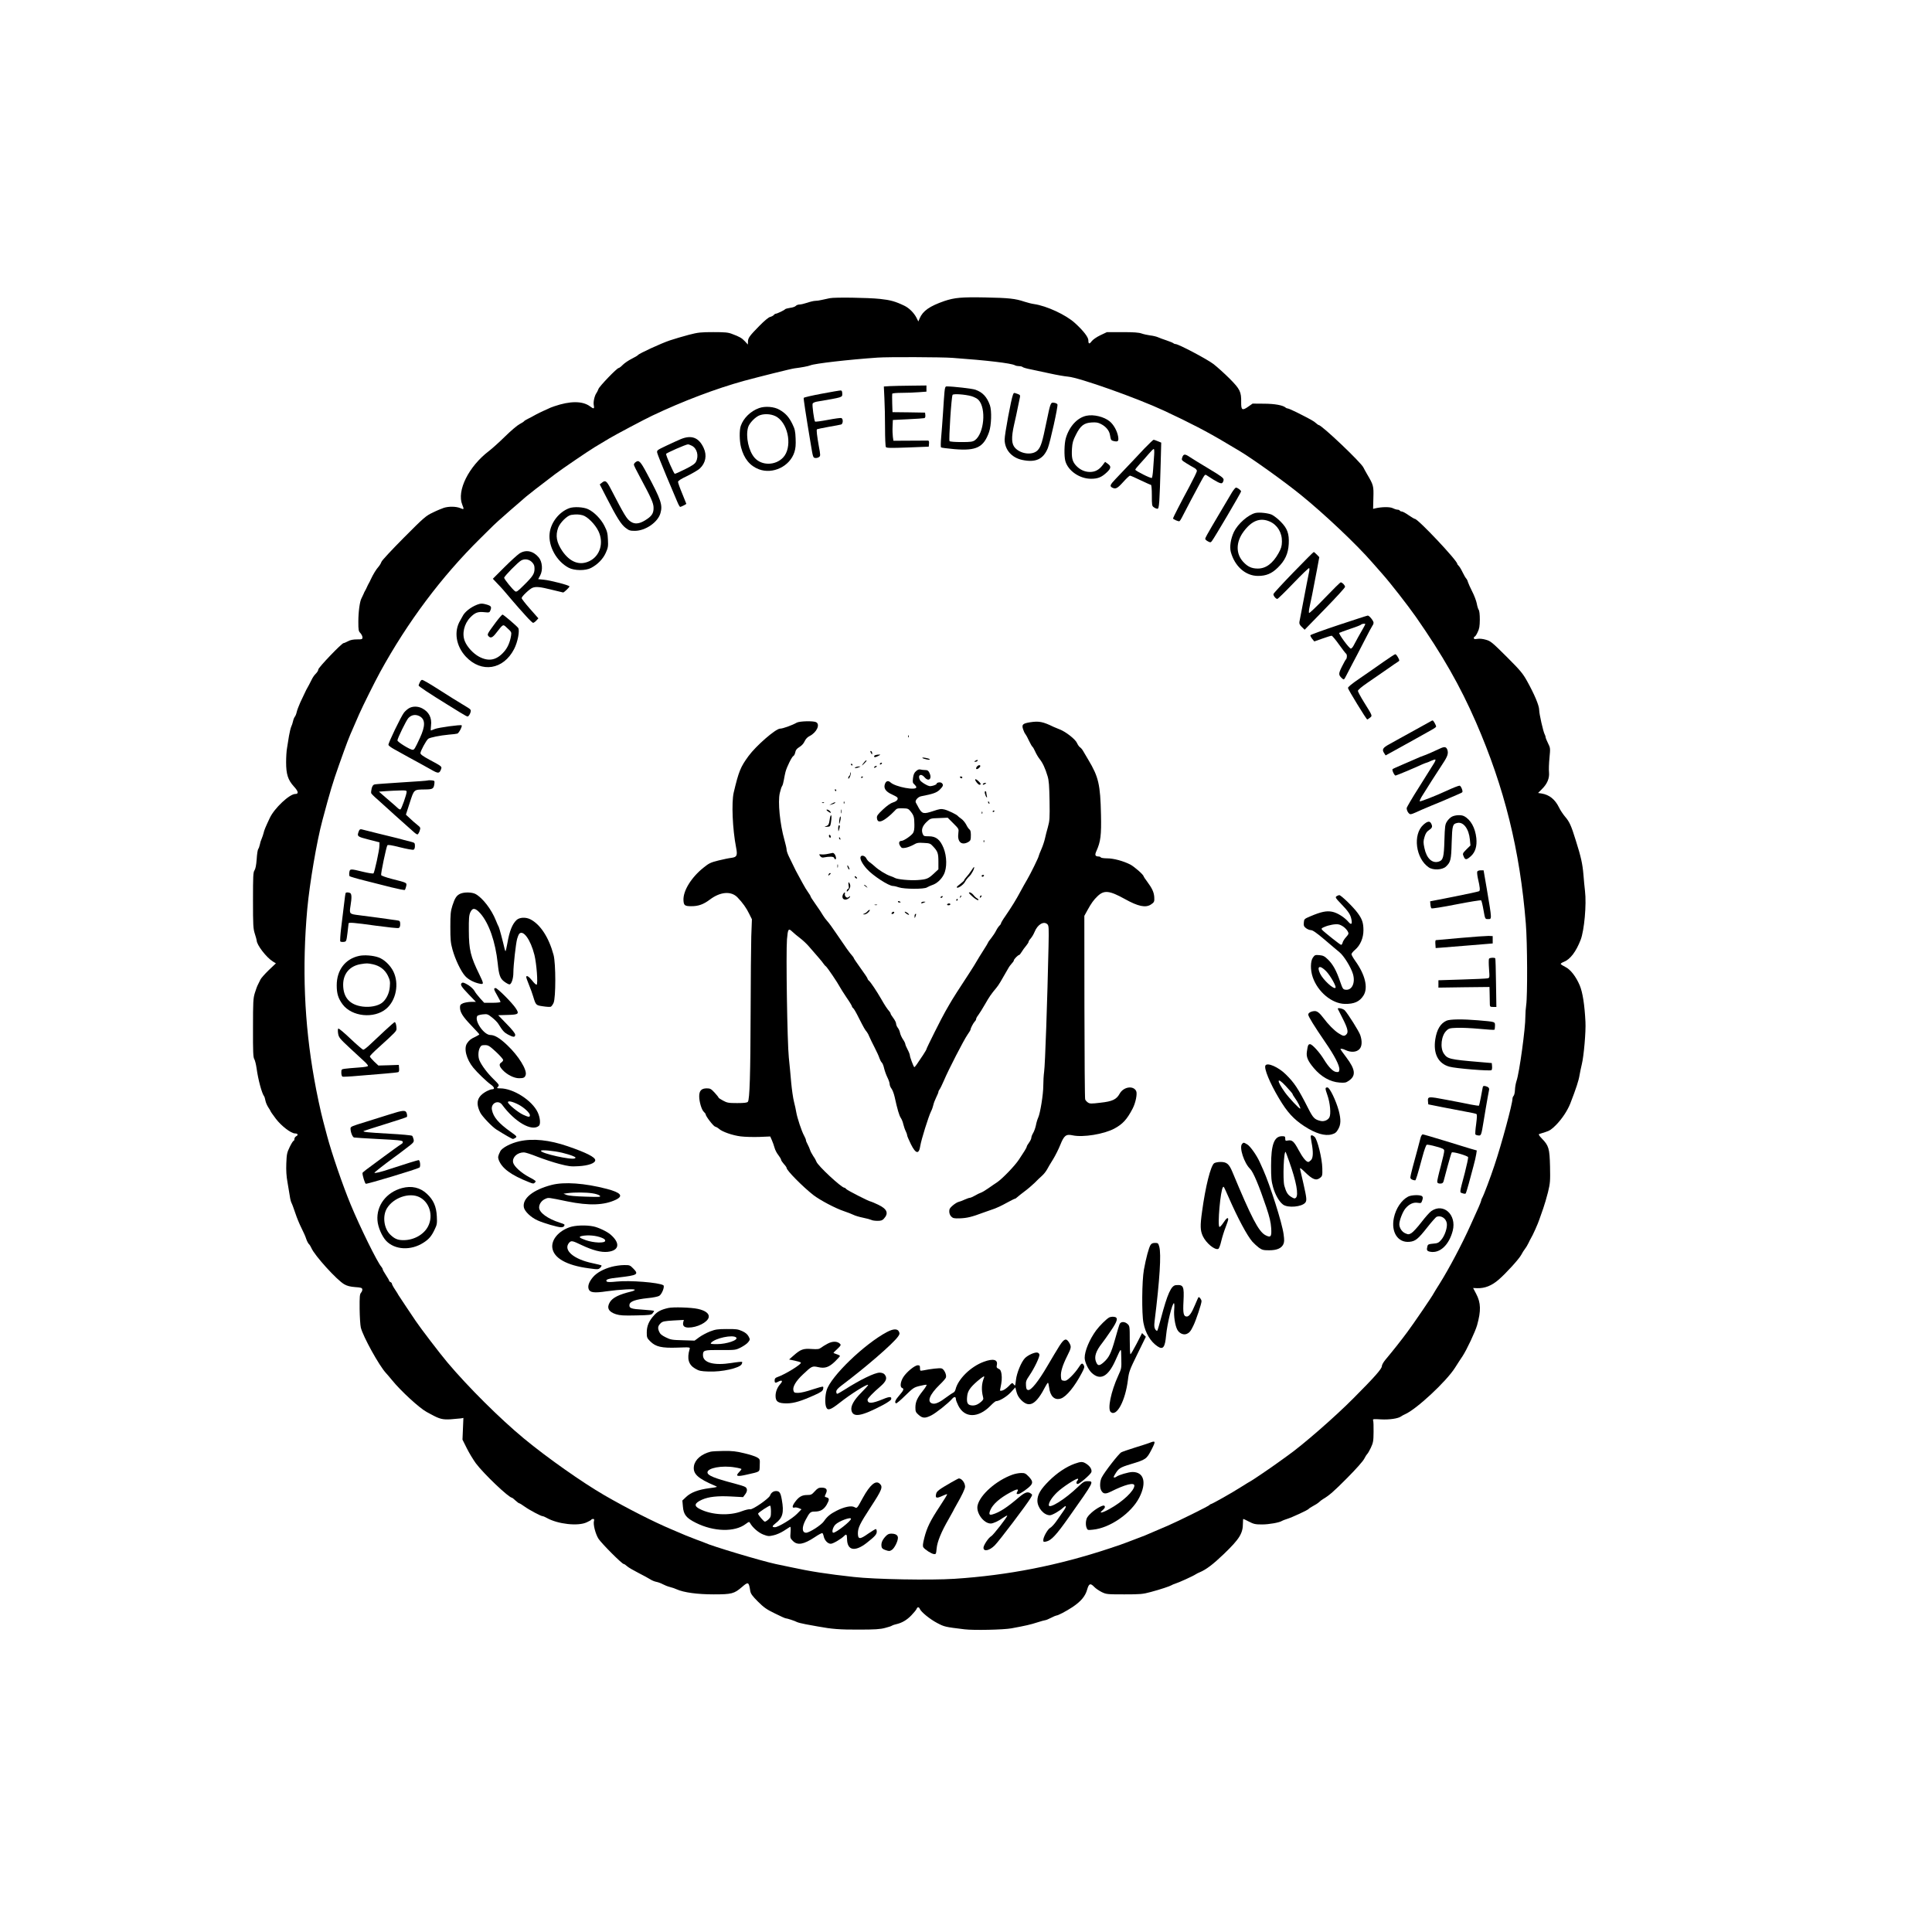 <?xml version="1.0" standalone="no"?>
<!DOCTYPE svg PUBLIC "-//W3C//DTD SVG 20010904//EN"
 "http://www.w3.org/TR/2001/REC-SVG-20010904/DTD/svg10.dtd">
<svg version="1.0" xmlns="http://www.w3.org/2000/svg"
 width="2100pt" height="2100pt" viewBox="0 0 2100 2100"
 preserveAspectRatio="xMidYMid meet">
<g transform="translate(0,2100) scale(0.1,-0.1)"
fill="#000000" stroke="none">
<path d="M9020 17759 c-25 -5 -64 -14 -88 -19 -23 -6 -55 -10 -70 -10 -15 0
-54 -9 -86 -20 -33 -11 -71 -20 -86 -20 -15 0 -33 -7 -40 -15 -7 -8 -34 -18
-61 -21 -27 -4 -52 -11 -55 -15 -6 -10 -88 -49 -102 -49 -5 0 -15 -6 -21 -14
-7 -8 -25 -17 -40 -21 -16 -3 -63 -42 -118 -98 -107 -109 -123 -131 -123 -172
l-1 -30 -32 35 c-34 36 -58 50 -142 81 -40 16 -78 19 -202 19 -135 0 -164 -3
-265 -29 -62 -16 -155 -44 -207 -61 -93 -31 -336 -143 -346 -159 -3 -5 -34
-24 -69 -41 -36 -18 -79 -48 -97 -66 -18 -19 -38 -34 -44 -34 -19 0 -209 -198
-220 -228 -6 -16 -15 -35 -21 -43 -21 -28 -37 -97 -30 -133 8 -42 1 -44 -42
-12 -81 59 -215 59 -387 0 -27 -9 -57 -21 -65 -26 -8 -4 -22 -11 -30 -14 -26
-10 -107 -50 -130 -64 -8 -5 -34 -19 -57 -30 -23 -11 -44 -24 -47 -29 -3 -5
-25 -19 -48 -31 -24 -12 -95 -72 -158 -134 -63 -62 -142 -133 -175 -158 -221
-168 -353 -433 -290 -585 21 -51 19 -54 -22 -36 -46 19 -125 20 -179 3 -21 -7
-75 -29 -119 -51 -75 -35 -96 -53 -315 -273 -133 -134 -239 -248 -244 -263 -5
-16 -20 -40 -33 -55 -23 -25 -57 -80 -84 -138 -6 -14 -15 -32 -20 -40 -5 -8
-14 -26 -20 -40 -6 -14 -15 -32 -20 -40 -5 -8 -14 -26 -19 -40 -6 -14 -15 -33
-21 -44 -18 -32 -34 -146 -34 -253 0 -92 2 -104 23 -125 12 -14 22 -34 22 -46
0 -20 -5 -22 -60 -22 -41 0 -72 -6 -97 -20 -21 -11 -42 -20 -48 -20 -20 0
-275 -266 -275 -287 0 -11 -12 -30 -26 -44 -14 -13 -35 -42 -45 -64 -19 -39
-43 -84 -61 -115 -4 -8 -13 -26 -19 -40 -7 -14 -27 -56 -45 -95 -17 -38 -35
-86 -39 -105 -4 -19 -13 -42 -20 -50 -7 -8 -16 -31 -20 -50 -4 -19 -13 -46
-20 -60 -6 -14 -17 -59 -24 -100 -6 -41 -16 -100 -21 -131 -6 -30 -10 -100
-10 -154 0 -131 20 -192 83 -262 51 -55 56 -83 17 -83 -63 0 -227 -154 -277
-260 -48 -102 -61 -133 -68 -165 -4 -16 -13 -44 -21 -62 -8 -17 -17 -46 -20
-65 -4 -18 -11 -39 -17 -46 -6 -7 -14 -58 -17 -112 -5 -65 -13 -105 -24 -121
-14 -20 -16 -62 -16 -325 0 -274 2 -307 20 -364 11 -34 20 -67 20 -72 0 -48
105 -185 176 -229 l33 -20 -78 -74 c-42 -41 -83 -87 -90 -102 -8 -15 -20 -40
-27 -55 -8 -14 -23 -55 -34 -91 -18 -59 -20 -94 -20 -381 -1 -260 2 -320 14
-338 8 -13 19 -58 25 -100 17 -125 57 -271 81 -303 5 -5 11 -27 15 -48 4 -21
18 -53 31 -73 13 -19 24 -38 25 -42 0 -4 26 -41 57 -82 60 -79 166 -160 209
-160 30 0 38 -17 13 -30 -11 -6 -20 -20 -20 -30 0 -11 -4 -20 -9 -20 -5 0 -24
-30 -42 -67 -30 -62 -33 -78 -37 -179 -3 -75 1 -141 13 -205 9 -52 20 -119 25
-150 4 -31 13 -65 19 -75 6 -10 24 -60 41 -110 16 -50 47 -124 68 -165 21 -41
44 -93 51 -117 8 -23 21 -47 28 -54 8 -6 20 -26 28 -44 33 -79 278 -350 358
-394 29 -17 64 -26 117 -30 62 -4 75 -8 78 -23 2 -10 -4 -27 -13 -37 -15 -17
-17 -41 -16 -177 1 -86 7 -178 13 -203 24 -98 200 -416 274 -495 11 -11 39
-45 64 -75 95 -118 299 -305 377 -347 12 -6 35 -18 50 -27 92 -50 124 -58 212
-53 47 4 98 8 112 10 l26 5 -5 -118 -5 -118 47 -94 c25 -51 70 -124 98 -163
85 -114 359 -375 394 -375 3 0 19 -13 37 -30 18 -16 36 -30 41 -30 5 0 31 -16
57 -35 53 -38 179 -105 197 -105 6 0 28 -9 47 -20 120 -67 339 -91 432 -47 27
12 50 25 51 30 2 4 11 7 19 7 11 0 14 -6 9 -23 -10 -37 16 -139 49 -192 33
-51 256 -275 275 -275 6 0 22 -11 36 -24 14 -13 69 -45 122 -72 54 -27 111
-59 129 -70 18 -12 49 -25 68 -28 20 -4 52 -16 70 -26 18 -10 53 -24 77 -30
24 -6 57 -17 73 -25 78 -35 226 -55 403 -55 196 0 222 7 307 80 69 60 74 57
90 -43 5 -30 22 -54 83 -115 64 -64 95 -86 184 -129 58 -29 111 -53 117 -53
15 0 103 -29 124 -41 10 -5 52 -16 95 -24 42 -7 102 -18 132 -24 151 -28 240
-35 445 -34 174 0 234 4 285 18 36 9 70 20 75 25 6 4 25 11 44 15 63 14 116
44 167 97 28 29 54 61 57 70 8 23 26 23 35 0 14 -34 110 -112 188 -153 80 -42
85 -43 299 -69 98 -12 426 -5 510 11 157 29 208 41 279 64 43 14 84 25 90 25
6 0 33 11 60 25 27 14 53 25 58 25 18 0 106 46 174 91 93 62 141 119 161 192
19 66 35 72 78 27 15 -16 51 -40 80 -55 50 -24 58 -25 245 -25 175 0 201 2
289 26 102 27 209 63 226 74 6 4 21 11 35 15 43 13 199 84 230 105 8 5 26 15
40 20 71 30 144 85 264 200 170 164 206 223 206 334 0 25 2 46 4 46 3 0 31
-13 63 -30 50 -26 68 -30 141 -30 77 0 192 21 217 39 6 4 30 13 55 21 53 16
227 97 235 109 3 5 24 19 47 31 24 12 53 31 65 42 12 12 31 26 41 32 70 41
120 85 265 231 99 100 172 182 186 210 12 24 27 47 32 51 5 3 23 33 39 67 26
56 29 73 30 172 1 61 -1 117 -5 126 -6 15 4 16 85 11 92 -5 189 9 220 33 8 6
26 16 40 22 123 52 450 356 545 506 28 44 64 100 82 126 46 70 138 266 158
336 44 158 42 244 -10 342 l-33 63 46 -2 c82 -2 156 27 232 93 82 71 222 225
246 271 9 18 27 47 40 64 13 16 30 46 39 65 8 18 20 41 25 49 20 32 79 163 93
208 9 26 27 79 41 117 14 39 37 118 52 177 24 99 25 121 22 280 -5 196 -13
225 -91 305 -29 30 -36 44 -26 47 8 2 39 12 69 22 43 13 68 30 115 78 66 68
122 154 153 231 64 165 92 251 101 310 5 28 15 79 24 115 22 86 46 359 40 463
-9 182 -30 320 -62 396 -41 97 -101 174 -157 201 -24 12 -46 26 -49 31 -4 5
12 16 35 25 68 27 131 110 181 239 39 102 65 383 47 531 -5 43 -13 124 -17
179 -10 116 -26 190 -83 370 -51 165 -69 203 -117 259 -21 25 -51 69 -65 99
-44 89 -105 138 -189 152 l-39 6 42 42 c58 57 83 118 77 182 -3 28 -1 98 5
157 10 105 10 108 -16 160 -14 28 -26 58 -26 65 0 7 -4 21 -10 31 -16 29 -60
223 -60 266 0 47 -51 168 -132 314 -47 84 -73 115 -222 264 -155 154 -173 170
-224 184 -33 10 -69 14 -93 10 -31 -5 -39 -3 -39 9 0 8 4 15 9 15 5 0 20 21
32 48 19 38 23 64 24 138 0 55 -5 97 -12 105 -6 8 -16 39 -21 69 -6 30 -28 89
-50 131 -21 42 -42 88 -46 102 -3 14 -12 32 -19 39 -7 7 -25 38 -40 69 -15 32
-34 62 -42 69 -8 7 -15 17 -15 21 0 36 -427 489 -461 489 -6 0 -36 18 -68 40
-31 22 -64 40 -73 40 -9 0 -20 5 -23 10 -3 6 -14 10 -24 10 -10 0 -33 7 -51
16 -32 16 -120 15 -190 -1 l-25 -6 3 119 c4 130 1 140 -68 257 -16 28 -34 60
-40 73 -24 54 -454 462 -486 462 -4 0 -17 9 -29 20 -23 22 -58 41 -202 114
-50 25 -98 46 -105 46 -8 0 -18 4 -23 9 -28 26 -120 43 -237 43 l-123 1 -47
-33 c-65 -46 -78 -38 -77 47 2 114 -12 143 -125 257 -56 56 -135 127 -176 159
-71 54 -380 217 -411 217 -8 0 -19 4 -24 9 -6 5 -39 19 -75 31 -36 12 -78 27
-95 35 -16 7 -53 16 -82 19 -29 4 -71 13 -94 21 -30 11 -87 15 -209 15 l-168
0 -72 -34 c-42 -20 -81 -48 -94 -65 -25 -34 -36 -31 -36 10 0 34 -53 103 -145
187 -98 90 -308 187 -445 207 -24 3 -71 15 -105 26 -98 33 -167 41 -425 46
-259 5 -334 -2 -445 -39 -161 -56 -234 -107 -269 -189 l-14 -33 -20 40 c-28
54 -80 106 -132 131 -98 47 -151 62 -265 74 -130 14 -492 19 -545 8z m1335
-649 c375 -27 635 -58 676 -80 10 -6 31 -10 46 -10 16 0 33 -4 39 -10 5 -5 45
-17 89 -25 44 -9 139 -29 210 -45 72 -16 159 -31 195 -34 120 -10 747 -232
1045 -371 283 -132 475 -232 670 -349 72 -42 139 -83 150 -89 136 -81 484
-330 664 -476 252 -204 605 -537 777 -735 38 -44 87 -100 110 -125 87 -98 271
-334 364 -466 288 -413 481 -750 653 -1145 310 -712 478 -1391 542 -2188 17
-205 19 -789 4 -887 -5 -33 -9 -89 -9 -125 2 -120 -66 -616 -96 -699 -8 -24
-16 -68 -17 -97 -1 -29 -8 -59 -15 -66 -6 -6 -12 -20 -12 -31 0 -54 -119 -496
-196 -724 -45 -136 -116 -324 -134 -355 -6 -10 -10 -22 -10 -28 0 -5 -13 -38
-28 -72 -16 -35 -55 -121 -87 -193 -90 -202 -237 -479 -335 -635 -33 -52 -63
-101 -67 -109 -13 -28 -217 -327 -287 -421 -66 -89 -150 -196 -238 -301 -21
-25 -38 -56 -38 -69 0 -29 -81 -120 -305 -345 -205 -207 -559 -515 -720 -628
-22 -16 -67 -48 -100 -72 -72 -53 -286 -198 -300 -204 -5 -2 -53 -31 -105 -64
-100 -64 -318 -187 -331 -187 -4 0 -9 -4 -11 -8 -4 -10 -344 -178 -453 -225
-44 -19 -109 -47 -145 -62 -36 -15 -83 -35 -105 -45 -22 -9 -74 -29 -115 -44
-41 -15 -84 -32 -95 -36 -11 -5 -87 -32 -170 -59 -566 -188 -1109 -294 -1690
-332 -262 -17 -865 -6 -1095 20 -290 32 -472 60 -683 106 -62 13 -137 29 -167
35 -157 34 -696 195 -770 231 -8 4 -49 19 -90 34 -41 16 -93 36 -115 45 -22
10 -92 39 -155 66 -193 81 -484 229 -730 371 -240 139 -621 407 -875 617 -259
214 -607 560 -831 826 -77 91 -295 376 -345 451 -13 20 -60 90 -104 155 -44
66 -82 123 -84 127 -2 5 -18 32 -37 60 -19 28 -34 57 -34 63 0 7 -7 14 -15 18
-8 3 -15 10 -15 15 0 5 -16 32 -35 61 -19 29 -35 57 -35 63 0 6 -7 18 -15 28
-42 45 -232 431 -334 678 -85 205 -205 554 -256 746 -15 55 -33 125 -41 155
-26 95 -74 319 -99 465 -108 606 -132 1209 -75 1845 26 279 103 735 165 965
85 318 110 402 180 600 87 245 106 295 155 405 23 52 51 117 63 145 41 93 169
350 229 460 299 545 667 1037 1090 1454 48 47 93 92 100 99 60 60 111 106 228
208 74 64 149 128 165 143 29 25 147 117 320 248 77 58 347 242 430 293 50 30
109 66 155 93 74 44 389 211 470 249 332 158 695 295 1000 379 167 45 510 131
545 135 73 9 150 23 174 33 49 20 413 62 731 84 108 8 697 6 815 -3z"/>
<path d="M9671 16803 l-64 -4 6 -127 c4 -70 7 -215 7 -322 0 -107 4 -201 9
-209 7 -11 48 -12 237 -5 l229 9 3 33 c2 21 -1 32 -10 33 -7 0 -95 0 -195 -1
l-182 -1 -6 43 c-3 24 -5 75 -3 113 l3 70 165 8 c91 4 171 10 178 12 8 3 12
16 10 32 l-3 28 -177 3 -177 2 -3 95 c-2 53 -1 100 0 105 2 6 48 10 105 10 56
0 139 3 185 7 l82 6 0 33 0 34 -167 -2 c-93 -1 -197 -3 -232 -5z"/>
<path d="M10266 16738 c-3 -35 -11 -137 -16 -228 -6 -91 -15 -210 -20 -265 -5
-55 -6 -103 -1 -108 4 -4 69 -12 145 -19 239 -20 318 19 377 187 25 73 30 229
9 290 -33 92 -79 141 -158 169 -33 12 -243 36 -311 36 -16 0 -20 -11 -25 -62z
m293 -44 c30 -9 63 -26 77 -41 86 -92 61 -365 -39 -438 -25 -17 -44 -20 -147
-20 -66 0 -123 4 -129 10 -10 11 20 483 33 503 8 14 132 6 205 -14z"/>
<path d="M8933 16721 c-106 -20 -195 -40 -197 -46 -3 -9 21 -169 78 -510 22
-133 24 -140 47 -143 13 -2 32 3 41 10 17 12 17 19 -2 120 -20 114 -27 174
-20 182 3 2 59 14 125 26 66 11 128 23 138 26 21 7 24 62 2 70 -8 3 -74 -6
-147 -20 -73 -14 -135 -22 -139 -18 -10 11 -33 178 -26 195 3 8 23 17 44 21
287 49 278 46 278 86 0 24 -5 35 -15 36 -8 1 -102 -15 -207 -35z"/>
<path d="M11010 16708 c-19 -47 -90 -427 -90 -485 0 -110 75 -197 190 -222
146 -31 229 6 279 127 25 61 113 456 105 476 -3 8 -19 16 -36 18 -38 6 -39 5
-83 -207 -45 -220 -60 -269 -94 -307 -52 -58 -180 -47 -246 22 -41 43 -44 113
-12 255 14 61 33 146 41 190 9 44 19 92 22 106 5 23 1 28 -27 38 -41 14 -38
15 -49 -11z"/>
<path d="M8250 16564 c-92 -33 -169 -109 -198 -193 -17 -47 -15 -166 3 -234
32 -122 96 -201 194 -238 152 -57 337 32 386 187 13 42 16 78 13 148 -3 80 -8
102 -36 159 -37 75 -73 115 -139 153 -57 34 -157 42 -223 18z m199 -99 c127
-87 162 -334 63 -438 -83 -88 -231 -90 -308 -5 -66 72 -101 231 -73 332 13 47
81 117 129 133 61 21 140 11 189 -22z"/>
<path d="M11809 16481 c-99 -21 -186 -115 -224 -244 -17 -58 -20 -195 -5 -249
30 -106 155 -192 279 -192 75 0 115 16 174 72 45 43 46 64 8 91 l-29 21 -27
-36 c-39 -51 -81 -74 -138 -74 -58 0 -113 26 -155 74 -37 43 -46 83 -40 182 4
61 12 89 43 149 49 98 88 128 170 133 48 3 71 0 102 -17 53 -26 91 -72 98
-119 10 -57 12 -60 44 -67 44 -9 52 0 45 48 -10 61 -48 130 -91 166 -61 51
-175 79 -254 62z"/>
<path d="M7400 16227 c-30 -13 -102 -45 -158 -72 -101 -48 -104 -50 -98 -78 3
-15 49 -130 101 -255 53 -125 106 -251 118 -279 12 -29 26 -53 30 -53 9 0 67
29 67 34 0 1 -20 52 -45 112 -25 59 -45 116 -45 126 0 12 31 32 103 66 56 28
116 63 134 80 63 59 79 142 42 222 -52 114 -132 145 -249 97z m120 -72 c57
-29 78 -111 45 -174 -11 -22 -41 -43 -116 -80 -55 -28 -107 -51 -114 -51 -10
0 -95 193 -95 216 0 9 213 103 238 104 7 0 26 -7 42 -15z"/>
<path d="M12442 16128 c-78 -84 -132 -140 -315 -333 -62 -65 -67 -79 -38 -95
37 -19 56 -10 119 60 35 39 68 70 74 70 7 0 58 -22 115 -50 57 -27 108 -50
113 -50 6 0 10 -46 10 -114 0 -107 1 -116 22 -130 12 -9 30 -16 39 -16 19 0
23 62 35 492 l6 227 -37 15 c-21 9 -41 16 -46 16 -5 0 -48 -42 -97 -92z m103
-75 c-3 -38 -8 -107 -11 -155 -3 -49 -10 -90 -14 -93 -12 -7 -180 77 -180 90
0 5 22 33 48 61 26 28 69 76 95 107 27 32 52 57 58 57 5 0 7 -28 4 -67z"/>
<path d="M12851 16030 c-10 -30 -9 -32 42 -64 29 -18 67 -41 85 -50 18 -9 32
-24 32 -35 0 -10 -38 -87 -83 -172 -87 -161 -177 -336 -177 -344 0 -9 61 -36
70 -30 5 3 15 18 23 33 32 63 168 322 199 377 56 103 55 101 75 88 110 -73
154 -95 168 -83 8 7 15 23 15 36 0 19 -27 39 -162 120 -90 54 -182 110 -205
126 -53 36 -68 35 -82 -2z"/>
<path d="M6908 15976 c-10 -7 -18 -19 -18 -27 0 -8 30 -68 66 -134 121 -225
148 -283 148 -335 1 -61 -21 -93 -94 -137 -62 -38 -111 -42 -153 -14 -45 29
-68 68 -219 359 -45 87 -59 96 -97 64 l-22 -17 77 -150 c109 -212 155 -285
203 -322 37 -29 50 -33 101 -33 116 0 252 94 279 193 25 89 7 143 -148 432
-71 133 -87 149 -123 121z"/>
<path d="M13388 15643 c-29 -49 -107 -180 -138 -233 -5 -8 -41 -68 -79 -134
-39 -65 -71 -125 -71 -132 0 -7 13 -20 29 -28 26 -14 30 -14 43 2 23 27 318
528 318 540 0 13 -39 42 -56 42 -6 0 -27 -26 -46 -57z"/>
<path d="M6187 15476 c-111 -41 -201 -157 -213 -275 -15 -139 76 -303 207
-372 61 -33 185 -34 244 -2 72 38 130 98 159 163 25 55 28 72 24 143 -3 70 -8
92 -38 151 -37 74 -111 150 -177 181 -49 24 -156 30 -206 11z m147 -77 c51
-14 134 -97 170 -171 62 -127 19 -271 -97 -327 -107 -52 -213 -11 -296 111
-62 93 -75 165 -44 252 21 56 98 132 141 139 52 8 87 7 126 -4z"/>
<path d="M13645 15424 c-80 -20 -191 -119 -233 -206 -35 -75 -48 -160 -34
-216 42 -157 160 -262 296 -262 88 0 149 25 215 90 79 77 113 152 119 257 6
112 -15 170 -88 243 -30 31 -73 64 -95 75 -39 18 -139 29 -180 19z m157 -93
c82 -36 134 -120 132 -218 -1 -51 -8 -73 -37 -126 -63 -112 -137 -167 -225
-167 -67 0 -110 20 -159 73 -81 88 -80 214 3 327 89 121 181 157 286 111z"/>
<path d="M5645 14983 c-22 -15 -96 -82 -164 -150 l-124 -124 49 -52 c49 -50
63 -67 169 -192 28 -33 57 -66 65 -75 8 -8 44 -48 79 -88 35 -39 69 -72 76
-72 6 0 22 11 34 24 l23 25 -91 103 c-50 57 -91 109 -91 117 0 18 87 100 118
112 39 15 84 10 208 -21 66 -16 122 -30 125 -30 10 0 69 56 69 66 0 12 -205
66 -281 73 l-59 6 21 39 c32 59 24 151 -16 198 -60 71 -140 87 -210 41z m136
-92 c23 -24 29 -38 29 -73 0 -54 -18 -83 -117 -180 -65 -65 -79 -75 -94 -65
-29 21 -119 132 -119 147 0 16 151 170 185 188 38 21 84 14 116 -17z"/>
<path d="M14059 14779 c-118 -122 -216 -228 -217 -236 -4 -16 25 -53 42 -53 6
0 85 77 174 170 90 94 167 168 172 165 4 -3 4 -22 -1 -42 -7 -32 -27 -134
-105 -543 -3 -19 3 -33 26 -55 l31 -30 219 225 c121 124 220 232 220 241 0 17
-30 49 -47 49 -6 0 -84 -77 -173 -170 -90 -94 -167 -167 -171 -163 -4 4 -2 35
6 68 14 59 33 157 81 409 l24 130 -27 28 c-15 15 -30 28 -33 28 -4 0 -103 -99
-221 -221z"/>
<path d="M5185 14427 c-71 -28 -136 -80 -158 -127 -4 -8 -15 -28 -25 -45 -71
-118 -46 -278 62 -393 169 -180 408 -142 524 83 39 74 64 204 44 230 -16 22
-160 145 -170 145 -5 0 -39 -39 -75 -87 -92 -125 -93 -128 -78 -147 23 -27 45
-18 86 36 76 97 72 95 113 56 52 -47 53 -49 47 -88 -12 -72 -37 -130 -77 -175
-81 -92 -166 -109 -271 -53 -63 34 -128 104 -154 167 -34 81 -9 190 59 260 51
52 83 64 150 57 57 -6 59 -5 69 21 14 37 7 47 -39 61 -47 14 -68 14 -107 -1z"/>
<path d="M14551 14207 c-168 -56 -306 -106 -308 -112 -1 -5 7 -23 20 -39 l23
-28 88 31 c48 17 93 31 100 31 7 0 43 -43 80 -95 37 -52 72 -97 77 -100 12 -8
12 -48 0 -61 -6 -5 -26 -42 -46 -82 -38 -77 -37 -89 3 -126 20 -18 21 -17 48
36 15 29 44 86 66 127 22 40 78 148 125 240 46 91 89 170 94 176 5 5 9 17 9
26 0 21 -47 79 -63 78 -7 0 -149 -47 -316 -102z m289 9 c0 -3 -9 -20 -19 -38
-31 -52 -90 -160 -108 -195 -9 -18 -23 -33 -30 -33 -17 0 -136 161 -126 171 5
3 59 23 120 44 62 20 115 41 118 46 6 9 45 13 45 5z"/>
<path d="M15035 13804 c-66 -47 -180 -126 -253 -176 -91 -62 -132 -96 -130
-107 4 -21 200 -341 209 -341 4 0 17 8 30 19 27 22 30 16 -66 170 -36 58 -65
112 -65 121 0 11 39 44 100 86 55 38 151 104 213 147 61 43 119 83 127 87 13
8 13 13 -4 44 -11 20 -24 36 -30 35 -6 0 -65 -39 -131 -85z"/>
<path d="M4563 13583 c-7 -15 -13 -30 -13 -34 0 -9 120 -89 315 -209 236 -146
215 -135 230 -119 8 8 17 26 20 40 6 23 1 29 -42 55 -26 16 -55 33 -64 39 -9
5 -48 29 -85 52 -38 24 -100 63 -139 88 -122 78 -186 115 -198 115 -7 0 -18
-12 -24 -27z"/>
<path d="M4444 13301 c-17 -10 -41 -32 -53 -47 -32 -41 -173 -333 -169 -351 2
-8 30 -29 63 -47 33 -18 103 -57 155 -86 52 -29 120 -66 150 -82 30 -17 78
-43 106 -59 65 -37 79 -36 95 2 15 38 19 35 -121 110 -72 39 -100 59 -100 73
0 22 62 137 84 155 18 15 129 37 226 46 41 3 82 8 91 11 17 5 56 80 47 90 -10
9 -253 -24 -292 -40 -21 -9 -40 -16 -43 -16 -2 0 -1 24 2 53 11 85 -23 150
-97 188 -47 24 -104 24 -144 0z m115 -85 c65 -34 67 -105 4 -240 -53 -114 -60
-126 -78 -126 -27 0 -165 85 -165 102 0 22 95 216 118 242 33 36 77 44 121 22z"/>
<path d="M15550 13159 c-8 -5 -76 -42 -150 -83 -74 -40 -157 -86 -185 -102
-27 -15 -79 -44 -115 -64 -70 -38 -81 -57 -55 -96 l16 -25 84 46 c46 25 146
80 222 123 76 43 162 91 191 107 28 15 52 32 52 37 0 15 -30 68 -38 67 -4 0
-14 -4 -22 -10z"/>
<path d="M8660 13145 c-51 -29 -151 -65 -181 -65 -47 0 -261 -186 -343 -298
-87 -119 -106 -165 -161 -397 -25 -109 -13 -397 26 -597 17 -86 9 -104 -48
-112 -27 -3 -91 -16 -143 -29 -84 -21 -103 -29 -163 -78 -133 -106 -223 -252
-218 -354 3 -57 14 -65 87 -65 76 0 131 20 200 72 114 86 231 95 300 24 55
-57 97 -115 128 -180 l29 -58 -7 -187 c-3 -102 -6 -474 -7 -826 -2 -667 -10
-947 -30 -971 -8 -10 -39 -14 -116 -14 -95 0 -110 3 -154 27 -27 14 -49 29
-49 33 0 4 -19 28 -43 54 -38 41 -48 46 -85 46 -58 0 -82 -26 -82 -86 0 -60
26 -147 50 -169 11 -10 20 -22 20 -27 0 -20 83 -128 103 -134 12 -3 31 -14 42
-24 35 -32 147 -71 235 -82 47 -6 138 -8 203 -6 l119 5 18 -41 c10 -23 23 -59
29 -82 6 -23 24 -58 41 -79 16 -21 30 -44 30 -51 0 -7 14 -28 30 -46 17 -18
30 -37 30 -43 0 -27 175 -204 291 -295 72 -55 237 -143 330 -174 41 -14 88
-32 106 -41 17 -9 64 -23 104 -31 40 -8 80 -19 90 -24 10 -6 40 -10 67 -10 38
0 53 5 69 23 55 60 36 106 -63 153 -40 19 -76 34 -80 34 -17 0 -251 120 -264
134 -7 9 -17 16 -22 16 -32 0 -290 240 -304 283 -3 10 -18 38 -34 60 -15 23
-31 53 -35 67 -4 14 -16 41 -26 60 -11 19 -19 40 -19 47 0 7 -9 29 -20 49 -26
45 -75 194 -85 254 -4 25 -15 77 -25 115 -10 39 -23 131 -30 205 -6 74 -18
198 -26 275 -17 157 -32 1138 -20 1286 10 114 16 122 58 82 18 -17 56 -49 84
-70 28 -21 71 -61 95 -89 24 -28 69 -79 99 -114 30 -34 59 -70 64 -79 5 -9 15
-19 22 -24 13 -7 131 -182 154 -227 7 -14 39 -64 71 -112 33 -47 59 -91 59
-96 0 -5 6 -15 14 -21 8 -6 35 -53 60 -104 56 -110 68 -131 88 -154 8 -10 21
-34 28 -53 8 -19 33 -71 56 -115 23 -44 47 -97 53 -117 7 -20 18 -41 26 -48 7
-6 19 -34 25 -63 7 -29 23 -73 36 -99 13 -26 24 -58 24 -71 0 -14 9 -36 20
-50 11 -14 26 -54 34 -89 30 -137 50 -204 67 -229 10 -14 23 -46 28 -71 6 -24
17 -57 26 -74 8 -16 15 -36 15 -44 0 -8 19 -52 41 -97 53 -107 88 -113 102
-18 10 66 91 324 117 375 10 19 21 51 25 70 4 19 18 56 31 82 13 26 24 53 24
59 0 7 6 20 13 28 7 9 28 52 47 96 49 117 217 442 256 498 19 26 34 52 34 58
0 14 30 70 46 87 8 7 14 19 14 26 0 7 10 26 23 42 12 16 45 68 73 117 48 84
65 109 125 181 23 27 55 81 125 205 11 21 30 47 42 59 12 12 22 27 22 33 0 13
46 59 58 59 4 0 16 15 27 33 10 17 31 47 47 65 15 18 28 38 28 44 0 7 10 23
23 37 13 15 32 46 42 71 33 82 101 122 140 83 15 -15 16 -40 12 -237 -13 -593
-37 -1293 -48 -1366 -5 -36 -9 -103 -9 -150 0 -96 -33 -299 -55 -347 -8 -17
-20 -55 -25 -84 -6 -28 -19 -66 -30 -84 -11 -18 -20 -41 -20 -52 0 -10 -11
-34 -25 -53 -14 -19 -25 -38 -25 -44 0 -5 -11 -26 -23 -45 -13 -20 -41 -62
-61 -94 -44 -68 -184 -213 -241 -250 -22 -14 -65 -44 -95 -65 -31 -22 -66 -42
-78 -46 -13 -4 -42 -18 -65 -32 -23 -13 -48 -24 -56 -24 -8 0 -32 -9 -55 -19
-23 -11 -52 -22 -66 -25 -14 -3 -43 -21 -64 -39 -32 -27 -39 -40 -38 -67 0
-19 9 -42 22 -54 18 -18 31 -21 93 -19 79 3 129 15 257 63 47 17 103 37 125
44 22 8 78 34 124 60 46 25 87 46 92 46 5 0 17 8 27 18 10 9 45 37 77 61 33
24 82 66 109 92 26 27 63 62 81 78 19 16 43 47 55 68 11 21 41 72 67 113 25
41 60 111 77 154 42 105 63 121 136 105 112 -24 340 13 453 74 91 49 137 100
198 217 33 63 53 164 38 192 -33 62 -138 44 -179 -30 -35 -63 -79 -84 -208
-98 -101 -12 -116 -12 -137 2 -13 9 -27 24 -30 35 -4 10 -7 463 -8 1006 l-1
988 33 60 c43 78 68 113 111 154 71 68 128 62 298 -32 142 -79 222 -96 280
-60 38 25 41 32 38 83 -4 53 -23 94 -77 167 -22 29 -39 55 -39 58 0 17 -101
105 -145 128 -77 39 -182 67 -251 67 -35 0 -66 5 -69 10 -3 6 -14 10 -23 10
-39 1 -45 15 -24 61 45 100 54 170 49 394 -7 326 -26 410 -137 595 -21 36 -46
79 -56 95 -9 17 -25 36 -36 43 -10 7 -24 28 -32 46 -17 40 -122 123 -189 148
-26 10 -55 22 -65 27 -117 57 -159 65 -256 50 -80 -13 -92 -25 -76 -75 7 -22
18 -46 26 -54 7 -9 25 -41 39 -73 15 -31 31 -59 36 -63 6 -3 19 -27 30 -51 11
-25 32 -62 48 -82 34 -42 62 -102 87 -186 15 -48 19 -102 22 -270 3 -190 1
-217 -18 -285 -12 -41 -26 -97 -32 -125 -6 -27 -23 -80 -39 -116 -16 -36 -29
-70 -29 -74 0 -13 -88 -192 -125 -255 -18 -30 -51 -89 -73 -130 -46 -87 -97
-169 -164 -267 -27 -38 -48 -74 -48 -80 0 -6 -7 -16 -16 -24 -8 -7 -25 -31
-36 -53 -11 -23 -36 -60 -54 -83 -19 -23 -34 -44 -34 -48 0 -3 -24 -43 -53
-88 -29 -45 -61 -98 -72 -117 -10 -19 -46 -76 -79 -127 -102 -154 -192 -296
-215 -338 -12 -22 -33 -58 -46 -80 -36 -61 -205 -399 -205 -409 0 -5 -17 -33
-37 -64 -21 -30 -42 -62 -48 -71 -22 -35 -45 -65 -48 -60 -11 13 -47 111 -47
126 0 10 -11 39 -25 65 -14 26 -25 53 -25 60 0 7 -11 30 -25 50 -14 21 -28 52
-32 70 -3 18 -14 44 -25 57 -10 13 -18 33 -18 45 0 11 -14 39 -30 60 -17 22
-30 44 -30 49 0 6 -7 17 -15 26 -18 19 -49 65 -89 136 -48 83 -113 180 -130
194 -9 7 -16 18 -16 23 0 6 -34 57 -75 113 -41 57 -75 107 -75 111 0 4 -9 17
-19 28 -25 27 -72 93 -167 234 -42 63 -88 126 -103 141 -14 16 -35 43 -46 62
-22 36 -29 48 -92 138 -24 33 -43 64 -43 69 0 4 -12 24 -26 43 -14 19 -41 63
-60 99 -19 36 -41 76 -49 90 -15 26 -32 59 -61 120 -9 19 -27 56 -40 82 -13
27 -24 59 -24 72 0 13 -11 61 -24 107 -48 169 -73 413 -50 509 8 35 19 69 25
76 6 7 14 37 19 66 5 29 13 69 18 88 14 54 70 167 86 173 7 3 16 20 20 39 4
25 16 40 45 58 24 14 47 39 57 63 12 25 30 45 55 57 76 39 116 125 70 150 -30
16 -181 12 -211 -5z"/>
<path d="M9871 12994 c0 -11 3 -14 6 -6 3 7 2 16 -1 19 -3 4 -6 -2 -5 -13z"/>
<path d="M15655 12865 c-67 -32 -161 -73 -185 -80 -14 -4 -52 -20 -85 -35 -33
-15 -100 -44 -150 -65 -49 -21 -94 -41 -98 -45 -10 -9 19 -70 32 -70 8 0 205
82 288 121 24 10 46 19 50 19 5 1 26 9 48 20 22 10 43 16 47 14 4 -3 -3 -22
-16 -42 -12 -20 -84 -134 -159 -254 -76 -119 -137 -223 -137 -232 0 -29 23
-66 42 -66 10 0 35 9 56 19 20 10 98 44 173 75 75 30 165 68 200 84 35 16 79
35 97 42 18 7 35 16 37 20 8 13 -16 70 -30 70 -12 0 -71 -23 -140 -55 -115
-54 -291 -122 -293 -115 -2 6 7 27 19 47 39 65 180 285 231 362 54 81 64 113
49 154 -12 30 -30 33 -76 12z"/>
<path d="M9460 12833 c0 -4 5 -15 10 -23 8 -13 10 -13 10 2 0 9 -4 20 -10 23
-5 3 -10 3 -10 -2z"/>
<path d="M9518 12793 c-20 -5 -24 -23 -5 -23 6 1 23 7 37 15 22 12 22 14 5 13
-11 0 -28 -2 -37 -5z"/>
<path d="M10026 12761 c5 -5 27 -12 49 -16 25 -4 36 -3 30 3 -5 5 -28 12 -49
15 -22 4 -35 2 -30 -2z"/>
<path d="M9399 12722 c-36 -44 -40 -54 -9 -25 19 18 32 35 29 37 -3 3 -12 -2
-20 -12z"/>
<path d="M10600 12730 c-13 -8 -13 -10 2 -10 9 0 20 5 23 10 8 13 -5 13 -25 0z"/>
<path d="M9565 12700 c-3 -5 -2 -10 4 -10 5 0 13 5 16 10 3 6 2 10 -4 10 -5 0
-13 -4 -16 -10z"/>
<path d="M9250 12690 c0 -5 5 -10 11 -10 5 0 7 5 4 10 -3 6 -8 10 -11 10 -2 0
-4 -4 -4 -10z"/>
<path d="M10628 12676 c-18 -13 -25 -36 -10 -36 17 1 45 31 36 39 -5 6 -16 5
-26 -3z"/>
<path d="M9510 12670 c-8 -5 -12 -11 -9 -14 2 -3 11 -1 19 4 8 5 12 11 9 14
-2 3 -11 1 -19 -4z"/>
<path d="M9300 12660 c-13 -9 -13 -10 0 -9 8 0 24 4 35 9 l20 9 -20 0 c-11 0
-27 -4 -35 -9z"/>
<path d="M9957 12618 c-20 -17 -28 -37 -33 -75 -5 -44 -4 -54 15 -69 11 -10
21 -24 21 -31 0 -39 -226 3 -280 52 -24 22 -45 18 -58 -9 -23 -50 2 -90 75
-122 28 -13 54 -27 57 -33 12 -19 -7 -41 -47 -53 -27 -8 -65 -35 -110 -77 -59
-56 -68 -68 -65 -95 5 -48 42 -47 109 5 30 23 66 56 81 73 25 29 31 31 89 30
57 -1 63 -4 88 -35 34 -43 39 -60 40 -142 1 -47 -4 -75 -15 -92 -20 -30 -101
-85 -126 -85 -27 0 -33 -26 -13 -56 15 -23 21 -25 58 -19 23 4 61 19 85 32 37
22 52 25 112 21 65 -3 73 -6 102 -38 51 -54 58 -75 58 -166 l0 -83 -46 -43
c-64 -60 -81 -67 -181 -74 -84 -6 -224 8 -247 24 -6 4 -29 14 -51 21 -46 16
-127 66 -168 105 -16 15 -40 34 -53 43 -13 8 -30 27 -37 42 -14 30 -54 41 -63
17 -9 -23 20 -78 69 -132 66 -73 237 -184 283 -184 12 0 41 -7 64 -15 57 -20
277 -21 305 -1 11 7 36 18 55 25 52 16 102 62 129 116 36 71 34 196 -3 288
-38 92 -82 127 -160 127 -52 0 -57 2 -67 27 -17 44 -3 85 43 129 41 39 42 39
135 42 l94 4 61 -61 c60 -60 61 -61 55 -105 -13 -92 29 -136 99 -103 28 14 34
23 36 49 3 57 -1 83 -15 93 -8 6 -24 29 -35 52 -12 23 -36 52 -54 64 -18 13
-35 26 -38 31 -11 14 -101 58 -143 69 -37 9 -53 7 -121 -16 -105 -35 -122 -32
-158 30 -15 28 -31 56 -34 63 -10 21 23 60 58 67 134 26 169 39 203 72 38 37
43 54 20 73 -15 12 -55 5 -55 -10 0 -5 -17 -14 -39 -20 -34 -9 -44 -7 -85 16
-25 14 -51 34 -56 44 -29 55 10 79 50 31 44 -52 84 -16 53 48 -12 25 -22 31
-47 31 -17 0 -40 3 -52 6 -14 4 -30 -2 -47 -18z"/>
<path d="M9241 12593 c0 -12 -5 -25 -11 -28 -5 -3 -10 -14 -10 -23 1 -11 6 -8
16 11 8 16 13 36 11 45 -3 12 -5 11 -6 -5z"/>
<path d="M9360 12549 c0 -5 5 -7 10 -4 6 3 10 8 10 11 0 2 -4 4 -10 4 -5 0
-10 -5 -10 -11z"/>
<path d="M10435 12550 c3 -5 10 -10 16 -10 5 0 9 5 9 10 0 6 -7 10 -16 10 -8
0 -12 -4 -9 -10z"/>
<path d="M10600 12525 c0 -15 34 -55 46 -55 20 0 17 14 -9 38 -23 21 -37 28
-37 17z"/>
<path d="M4650 12517 c-3 -3 -129 -12 -280 -21 -151 -10 -285 -19 -297 -22
-16 -3 -25 -15 -33 -43 -5 -21 -8 -45 -5 -53 3 -7 31 -36 63 -63 31 -27 86
-77 122 -110 36 -33 103 -94 150 -135 47 -41 101 -89 120 -107 19 -18 40 -33
47 -33 6 0 17 17 24 37 12 37 11 38 -26 68 -21 16 -57 48 -80 70 l-43 40 42
130 c48 148 42 142 168 144 84 1 93 7 100 67 3 27 0 29 -32 32 -20 2 -38 1
-40 -1z m-230 -124 c-1 -31 -56 -187 -68 -191 -6 -2 -19 5 -29 15 -10 10 -60
54 -112 98 l-92 80 78 6 c43 3 111 6 151 7 63 2 72 0 72 -15z"/>
<path d="M10685 12480 c-8 -13 5 -13 25 0 13 8 13 10 -2 10 -9 0 -20 -4 -23
-10z"/>
<path d="M9075 12410 c3 -5 8 -10 11 -10 2 0 4 5 4 10 0 6 -5 10 -11 10 -5 0
-7 -4 -4 -10z"/>
<path d="M10706 12373 c4 -16 11 -32 17 -38 6 -7 8 -2 3 15 -3 14 -6 31 -6 38
0 6 -5 12 -10 12 -6 0 -8 -11 -4 -27z"/>
<path d="M9171 12274 c0 -11 3 -14 6 -6 3 7 2 16 -1 19 -3 4 -6 -2 -5 -13z"/>
<path d="M10740 12281 c0 -6 4 -13 10 -16 6 -3 7 1 4 9 -7 18 -14 21 -14 7z"/>
<path d="M8938 12273 c7 -3 16 -2 19 1 4 3 -2 6 -13 5 -11 0 -14 -3 -6 -6z"/>
<path d="M9040 12264 l-25 -15 25 7 c14 3 29 10 35 15 15 14 -7 10 -35 -7z"/>
<path d="M9142 12180 c0 -19 2 -27 5 -17 2 9 2 25 0 35 -3 9 -5 1 -5 -18z"/>
<path d="M9000 12180 c14 -10 27 -17 29 -15 8 8 -22 35 -38 35 -12 0 -10 -5 9
-20z"/>
<path d="M10790 12179 c0 -5 5 -7 10 -4 6 3 10 8 10 11 0 2 -4 4 -10 4 -5 0
-10 -5 -10 -11z"/>
<path d="M10671 12164 c0 -11 3 -14 6 -6 3 7 2 16 -1 19 -3 4 -6 -2 -5 -13z"/>
<path d="M9029 12135 c-4 -5 -10 -31 -13 -57 -6 -39 -12 -48 -34 -57 -26 -10
-26 -10 8 -8 33 2 35 4 42 47 9 49 7 91 -3 75z"/>
<path d="M15783 12124 c-18 -9 -43 -33 -55 -53 -21 -33 -23 -52 -28 -207 -5
-182 -14 -214 -61 -229 -72 -23 -133 35 -156 146 -13 61 -13 75 1 122 11 37
24 58 46 72 37 25 43 38 28 70 -15 34 -41 31 -87 -10 -117 -106 -83 -367 59
-463 48 -33 146 -28 186 8 52 49 58 72 63 261 6 190 10 203 61 214 67 15 126
-64 137 -181 l6 -64 -42 -41 c-45 -46 -46 -47 -29 -84 15 -34 31 -32 77 10 47
43 67 108 58 195 -12 113 -62 202 -134 239 -31 16 -92 13 -130 -5z"/>
<path d="M9127 12110 c-4 -14 -6 -36 -6 -50 1 -22 2 -20 10 8 6 19 9 41 7 50
-3 12 -6 10 -11 -8z"/>
<path d="M9111 11993 c1 -34 2 -35 9 -13 11 36 11 50 0 50 -5 0 -10 -17 -9
-37z"/>
<path d="M3900 11965 c-21 -56 -18 -59 108 -91 l117 -30 -1 -39 c0 -45 -53
-285 -64 -298 -5 -5 -56 3 -114 17 -138 34 -143 34 -149 -6 -3 -18 -1 -37 3
-42 5 -4 77 -26 162 -47 84 -21 216 -54 292 -74 77 -19 143 -32 147 -28 4 5
10 23 14 40 8 39 12 37 -154 79 -62 16 -116 35 -118 42 -6 14 55 302 67 323 6
9 40 4 139 -21 72 -18 138 -30 146 -26 9 3 15 18 15 40 0 33 -3 36 -42 46 -24
6 -59 15 -78 20 -19 6 -62 17 -95 25 -33 8 -123 30 -200 49 -77 20 -150 38
-163 41 -17 4 -24 0 -32 -20z"/>
<path d="M9010 11916 c0 -8 5 -18 10 -21 6 -3 10 1 10 9 0 8 -4 18 -10 21 -5
3 -10 -1 -10 -9z"/>
<path d="M9120 11891 c0 -6 4 -13 10 -16 6 -3 7 1 4 9 -7 18 -14 21 -14 7z"/>
<path d="M10691 11854 c0 -11 3 -14 6 -6 3 7 2 16 -1 19 -3 4 -6 -2 -5 -13z"/>
<path d="M9000 11719 c-25 -6 -57 -8 -73 -6 -26 3 -26 2 -13 -17 8 -12 22 -19
33 -17 70 13 113 12 119 -3 11 -28 27 -18 19 11 -6 25 -22 44 -35 42 -3 -1
-25 -5 -50 -10z"/>
<path d="M9102 11585 c0 -16 2 -22 5 -12 2 9 2 23 0 30 -3 6 -5 -1 -5 -18z"/>
<path d="M9210 11590 c0 -17 17 -47 23 -40 2 3 -2 16 -10 30 -7 14 -13 18 -13
10z"/>
<path d="M10558 11537 c-15 -23 -39 -54 -53 -69 -14 -15 -25 -31 -25 -36 0 -4
-18 -21 -40 -38 -22 -16 -40 -32 -40 -36 -1 -25 71 21 90 58 8 16 29 43 46 59
27 25 61 92 51 101 -1 2 -15 -16 -29 -39z"/>
<path d="M16057 11526 c-3 -8 0 -40 7 -73 23 -98 26 -132 13 -140 -7 -4 -129
-31 -272 -59 l-260 -51 3 -34 c1 -19 7 -38 11 -42 5 -5 126 14 271 43 144 28
266 48 270 43 4 -4 16 -52 25 -105 17 -97 18 -98 46 -98 47 0 48 -18 -11 333
l-34 197 -32 0 c-18 0 -34 -6 -37 -14z"/>
<path d="M9006 11494 c-5 -14 -4 -15 9 -4 17 14 19 20 6 20 -5 0 -12 -7 -15
-16z"/>
<path d="M10670 11480 c0 -5 4 -10 9 -10 6 0 13 5 16 10 3 6 -1 10 -9 10 -9 0
-16 -4 -16 -10z"/>
<path d="M9290 11472 c0 -12 19 -26 26 -19 2 2 -2 10 -11 17 -9 8 -15 8 -15 2z"/>
<path d="M9224 11375 c4 -20 3 -35 -2 -35 -6 0 -12 -7 -16 -15 -9 -26 9 -17
26 13 11 18 13 34 7 50 -13 34 -22 26 -15 -13z"/>
<path d="M9391 11377 c2 -1 13 -9 24 -17 19 -14 19 -14 6 3 -7 9 -18 17 -24
17 -6 0 -8 -1 -6 -3z"/>
<path d="M3757 11293 c-3 -5 -10 -57 -17 -118 -7 -60 -21 -175 -31 -255 -10
-80 -14 -149 -10 -153 5 -5 21 -7 37 -5 28 3 29 4 41 98 6 52 12 98 12 103 1
13 61 8 297 -25 126 -17 238 -29 247 -25 12 4 17 18 17 41 0 29 -4 37 -22 40
-21 4 -160 23 -425 58 -107 13 -107 14 -93 103 15 89 13 132 -6 139 -21 8 -42
8 -47 -1z"/>
<path d="M5004 11286 c-41 -18 -60 -47 -87 -131 -19 -60 -22 -93 -22 -230 0
-136 3 -173 23 -245 29 -106 92 -239 138 -289 34 -39 101 -73 162 -84 42 -8
41 1 -8 102 -96 196 -113 267 -114 476 -1 131 2 167 16 198 24 53 54 50 108
-10 95 -108 165 -309 190 -544 13 -129 27 -167 73 -200 22 -16 46 -29 54 -29
22 0 43 63 43 127 0 78 27 318 41 368 6 22 16 46 21 53 43 52 125 -60 167
-228 23 -93 40 -313 24 -323 -5 -3 -27 16 -48 44 -37 46 -65 63 -65 38 0 -6
13 -43 29 -82 17 -40 37 -97 46 -127 29 -96 30 -97 107 -108 38 -6 76 -8 84
-5 8 3 22 22 31 42 25 54 25 429 0 521 -51 190 -143 331 -251 387 -50 26 -119
23 -151 -7 -47 -44 -77 -120 -100 -252 -8 -44 -17 -83 -19 -86 -3 -2 -8 9 -11
24 -19 83 -58 230 -64 239 -4 6 -18 37 -31 70 -47 119 -144 246 -222 288 -39
20 -120 22 -164 3z"/>
<path d="M9162 11276 c-16 -37 7 -64 44 -51 15 6 30 17 32 25 5 13 3 13 -11 1
-14 -11 -20 -11 -33 0 -8 7 -13 21 -11 31 7 26 -8 22 -21 -6z"/>
<path d="M10570 11255 c28 -25 56 -42 62 -39 7 4 3 11 -10 18 -11 6 -30 23
-42 39 -12 15 -30 27 -41 27 -15 0 -7 -11 31 -45z"/>
<path d="M10436 11253 c-6 -14 -5 -15 5 -6 7 7 10 15 7 18 -3 3 -9 -2 -12 -12z"/>
<path d="M10657 11263 c-4 -3 -7 -11 -7 -17 0 -6 5 -5 12 2 6 6 9 14 7 17 -3
3 -9 2 -12 -2z"/>
<path d="M14527 11258 c-15 -12 -10 -20 46 -78 80 -83 104 -117 115 -167 13
-57 1 -71 -30 -35 -44 52 -122 101 -179 112 -61 12 -121 -1 -234 -49 -69 -29
-70 -31 -73 -69 -3 -33 1 -43 24 -61 15 -11 38 -21 53 -21 19 0 61 -29 147
-102 66 -57 139 -118 162 -137 49 -39 126 -164 148 -238 28 -95 -10 -178 -78
-171 -30 3 -33 7 -63 93 -40 117 -77 183 -130 235 -37 36 -52 44 -93 48 -46 4
-51 2 -71 -26 -28 -39 -29 -136 -2 -214 55 -160 208 -287 348 -290 103 -2 162
25 204 92 52 83 18 226 -91 377 -22 31 -40 63 -40 71 0 8 17 30 39 48 57 49
91 129 91 212 0 81 -14 122 -62 187 -46 64 -181 195 -200 195 -8 0 -22 -6 -31
-12z m78 -333 c17 -12 36 -34 44 -48 13 -24 12 -29 -17 -62 -18 -19 -35 -47
-38 -60 -3 -14 -11 -25 -17 -25 -10 0 -185 139 -207 164 -10 13 -5 18 27 31
48 21 120 34 153 27 14 -2 39 -15 55 -27z m-190 -482 c46 -48 114 -168 101
-180 -19 -20 -134 86 -167 154 -40 83 -3 97 66 26z"/>
<path d="M10225 11250 c-3 -5 -2 -10 4 -10 5 0 13 5 16 10 3 6 2 10 -4 10 -5
0 -13 -4 -16 -10z"/>
<path d="M10395 11220 c-3 -5 -1 -10 4 -10 6 0 11 5 11 10 0 6 -2 10 -4 10 -3
0 -8 -4 -11 -10z"/>
<path d="M9760 11200 c0 -6 7 -10 15 -10 8 0 15 2 15 4 0 2 -7 6 -15 10 -8 3
-15 1 -15 -4z"/>
<path d="M10015 11190 c-7 -12 2 -12 30 0 19 8 19 9 -2 9 -12 1 -25 -3 -28 -9z"/>
<path d="M10295 11170 c-3 -5 3 -10 14 -10 12 0 21 5 21 10 0 6 -6 10 -14 10
-8 0 -18 -4 -21 -10z"/>
<path d="M9508 11163 c6 -2 18 -2 25 0 6 3 1 5 -13 5 -14 0 -19 -2 -12 -5z"/>
<path d="M9429 11094 c-7 -9 -22 -20 -34 -24 -20 -9 -20 -9 1 -9 11 -1 31 10
44 24 13 14 19 25 13 25 -6 0 -17 -7 -24 -16z"/>
<path d="M9697 11083 c-12 -12 -7 -22 8 -17 8 4 15 10 15 15 0 11 -14 12 -23
2z"/>
<path d="M9850 11070 c14 -10 27 -16 30 -13 6 6 -30 33 -44 33 -6 0 0 -9 14
-20z"/>
<path d="M9947 11063 c-4 -3 -7 -16 -6 -27 0 -19 1 -19 10 3 10 24 8 36 -4 24z"/>
<path d="M15875 10805 c-143 -13 -264 -24 -268 -24 -5 -1 -7 -20 -5 -43 l3
-43 55 4 c30 2 170 13 310 25 l255 21 0 40 0 40 -45 2 c-25 0 -162 -9 -305
-22z"/>
<path d="M3904 10610 c-151 -32 -244 -154 -244 -320 0 -90 16 -142 64 -207
100 -134 342 -159 474 -48 108 91 143 274 77 407 -35 69 -101 131 -162 152
-59 21 -154 28 -209 16z m148 -91 c77 -17 131 -58 164 -124 23 -49 26 -64 21
-121 -5 -71 -40 -141 -87 -176 -46 -33 -128 -49 -208 -39 -140 18 -212 98
-212 238 0 119 71 203 189 223 67 11 75 11 133 -1z"/>
<path d="M16185 10579 c-4 -6 -4 -55 0 -109 7 -98 7 -99 -16 -104 -13 -3 -139
-9 -279 -13 l-255 -8 0 -40 0 -40 278 4 277 3 2 -83 c1 -46 2 -95 2 -109 1
-22 6 -25 36 -25 l35 0 -4 260 c-2 143 -5 263 -8 268 -7 11 -61 8 -68 -4z"/>
<path d="M5017 10313 c-16 -16 -2 -39 74 -118 l82 -85 -52 0 c-28 0 -67 -7
-86 -14 -29 -13 -35 -20 -35 -46 0 -53 30 -100 122 -196 48 -50 88 -94 88 -97
0 -3 -19 -15 -42 -26 -50 -23 -68 -37 -91 -71 -38 -55 -8 -173 67 -265 44 -54
145 -151 190 -183 40 -28 47 -52 16 -52 -12 0 -37 -9 -58 -20 -105 -56 -126
-125 -71 -235 21 -41 128 -153 174 -182 90 -57 171 -103 180 -103 6 0 19 6 29
13 17 12 13 18 -50 62 -135 96 -192 163 -207 242 -14 71 68 112 110 56 139
-189 323 -295 400 -231 21 17 15 89 -12 147 -61 130 -265 261 -408 261 -38 0
-39 1 -24 18 16 17 13 22 -49 83 -65 63 -129 148 -152 202 -17 38 -15 102 3
137 13 26 21 30 56 30 36 0 48 -7 119 -72 43 -40 78 -80 79 -88 1 -8 -8 -21
-19 -28 -29 -18 -25 -42 16 -85 48 -50 122 -87 176 -87 50 0 63 7 72 36 17 54
-79 209 -200 323 -81 77 -137 111 -184 111 -70 0 -176 154 -142 207 4 6 30 14
59 17 49 5 54 4 102 -34 28 -22 58 -53 67 -68 48 -77 63 -94 105 -117 58 -31
79 -32 79 -2 0 14 -32 55 -93 117 l-92 95 103 3 c120 3 129 11 87 74 -39 59
-198 218 -218 218 -24 0 -21 -14 18 -81 19 -33 35 -64 35 -70 0 -5 -40 -9 -89
-9 l-88 0 -44 48 c-24 27 -52 62 -61 80 -9 17 -38 45 -64 62 -48 30 -65 35
-77 23z m618 -1319 c60 -31 125 -91 125 -116 0 -23 -14 -22 -73 5 -55 25 -166
116 -166 136 -1 19 50 8 114 -25z"/>
<path d="M14542 10033 c2 -5 24 -49 50 -99 56 -109 67 -154 43 -177 -23 -23
-34 -21 -86 12 -46 29 -114 98 -164 166 -40 53 -66 74 -92 75 -37 0 -73 -18
-73 -38 0 -20 63 -122 186 -302 101 -146 157 -256 152 -297 -3 -25 -7 -28 -33
-25 -35 3 -83 52 -135 137 -46 76 -127 165 -150 165 -20 0 -25 -11 -35 -83 -8
-56 11 -100 76 -177 79 -94 178 -150 279 -157 57 -4 69 -2 100 19 81 55 74
122 -27 256 -35 46 -63 85 -63 88 0 8 28 4 56 -10 56 -27 117 -24 149 9 30 29
33 89 10 155 -15 43 -131 227 -168 268 -19 20 -84 33 -75 15z"/>
<path d="M15724 9906 c-66 -29 -106 -95 -123 -202 -24 -156 31 -264 152 -298
68 -20 447 -50 459 -38 5 5 8 25 6 43 l-3 34 -140 12 c-319 27 -342 33 -382
92 -42 63 -27 195 29 248 27 26 37 28 116 31 48 2 157 -3 242 -11 85 -8 158
-13 163 -10 4 2 7 22 7 43 0 46 7 43 -187 60 -167 14 -301 12 -339 -4z"/>
<path d="M4184 9798 c-54 -51 -126 -119 -160 -150 -33 -32 -67 -58 -75 -58 -8
0 -70 54 -139 119 -69 66 -129 116 -133 111 -5 -4 -6 -28 -2 -53 7 -43 15 -54
129 -160 66 -62 138 -128 159 -147 20 -18 37 -39 37 -45 0 -8 -34 -14 -107
-19 -60 -4 -125 -10 -145 -13 -36 -5 -38 -7 -38 -43 0 -22 6 -40 13 -43 7 -2
82 1 167 9 85 7 216 18 290 24 74 6 141 13 148 16 9 2 12 17 10 41 l-3 38
-111 -4 -111 -3 -47 44 c-25 25 -46 49 -46 55 0 6 41 49 92 94 192 174 198
181 198 208 0 35 -10 71 -20 71 -4 0 -52 -42 -106 -92z"/>
<path d="M13755 9419 c-19 -30 48 -192 146 -356 90 -152 159 -227 276 -304
123 -80 224 -110 299 -89 36 10 50 21 69 55 30 51 32 104 7 201 -30 111 -99
254 -123 254 -27 0 -27 -9 -1 -83 30 -85 41 -207 22 -242 -16 -31 -59 -48 -96
-39 -65 15 -81 32 -134 136 -111 219 -151 279 -245 371 -79 78 -199 131 -220
96z m295 -311 c0 -5 11 -24 24 -41 32 -43 69 -117 58 -117 -13 0 -122 117
-164 175 -96 134 -91 176 7 71 41 -44 75 -83 75 -88z"/>
<path d="M16116 9178 c-3 -13 -12 -61 -20 -107 -9 -46 -18 -86 -20 -89 -3 -2
-42 3 -88 12 -46 10 -166 33 -267 52 -200 38 -204 38 -199 -21 l3 -29 160 -32
c88 -17 203 -39 256 -49 53 -9 101 -20 107 -24 8 -5 7 -34 -3 -111 -8 -57 -12
-107 -7 -112 4 -4 18 -9 32 -10 29 -4 32 5 55 147 9 55 21 123 25 150 5 28 14
79 20 115 6 36 13 72 15 80 6 22 -6 36 -37 44 -23 5 -28 3 -32 -16z"/>
<path d="M4225 8884 c-77 -25 -192 -61 -255 -80 -150 -46 -160 -50 -160 -71 0
-38 21 -92 38 -97 9 -2 131 -10 270 -17 203 -10 255 -15 259 -27 3 -8 0 -18
-8 -23 -24 -15 -48 -31 -193 -138 -209 -153 -236 -174 -236 -182 0 -28 26
-112 36 -116 14 -5 553 157 583 176 15 10 7 81 -9 81 -10 0 -153 -44 -307 -95
-104 -35 -173 -51 -173 -42 0 5 108 90 200 157 27 19 90 66 140 105 87 65 91
71 86 99 -4 17 -11 35 -16 40 -6 6 -117 16 -247 23 -233 13 -290 19 -281 29 3
2 108 36 234 75 126 39 232 74 236 78 4 3 4 20 0 36 -12 42 -34 41 -197 -11z"/>
<path d="M15441 8633 c-6 -21 -21 -81 -35 -133 -14 -52 -37 -137 -51 -188 -14
-51 -25 -102 -25 -112 0 -15 25 -29 52 -30 8 0 24 52 80 259 18 68 39 126 46
128 7 3 52 -5 100 -19 71 -19 88 -27 90 -44 2 -12 -16 -89 -38 -173 -23 -83
-40 -159 -38 -168 2 -12 12 -18 32 -18 23 0 31 6 37 25 4 14 24 88 44 165 21
77 41 144 45 148 11 12 171 -35 178 -51 2 -8 -14 -84 -36 -170 -61 -231 -58
-210 -26 -222 15 -6 31 -7 35 -3 4 4 19 53 34 108 15 55 38 141 51 190 14 50
27 108 30 130 l6 40 -74 21 c-40 12 -169 52 -287 88 -118 36 -220 66 -227 66
-7 0 -18 -17 -23 -37z"/>
<path d="M14248 8655 c-3 -3 1 -36 8 -73 20 -102 18 -168 -6 -192 -11 -11 -24
-20 -29 -20 -23 0 -62 48 -106 130 -51 95 -70 112 -118 103 -24 -5 -27 -2 -27
21 0 23 -4 26 -35 26 -85 0 -119 -91 -119 -320 0 -132 3 -167 22 -235 24 -83
66 -157 108 -188 52 -39 204 -26 242 21 18 23 15 50 -19 201 -17 75 -34 147
-37 161 -4 21 3 17 51 -29 86 -84 124 -98 168 -62 22 18 24 26 22 103 -2 107
-54 315 -84 341 -22 18 -32 21 -41 12z m-235 -280 c78 -218 105 -367 72 -395
-12 -10 -21 -8 -50 10 -39 24 -55 51 -75 122 -18 70 -6 389 15 366 1 -2 19
-48 38 -103z"/>
<path d="M5646 8595 c-92 -20 -190 -71 -208 -109 -25 -50 -28 -64 -17 -94 35
-92 134 -165 330 -242 44 -18 49 -18 64 -3 15 15 10 19 -61 57 -91 48 -168
119 -177 161 -10 57 46 109 118 109 17 0 83 -22 148 -48 65 -25 170 -60 235
-77 104 -27 127 -30 210 -25 109 6 182 33 182 65 0 33 -96 82 -300 152 -198
68 -375 87 -524 54z m465 -125 c42 -10 94 -26 115 -35 33 -14 36 -18 22 -26
-36 -20 -368 54 -368 82 0 14 137 1 231 -21z"/>
<path d="M13500 8565 c-32 -38 23 -207 88 -270 34 -33 97 -182 177 -420 35
-104 48 -161 52 -222 7 -96 -4 -110 -64 -78 -73 40 -151 190 -358 688 -36 86
-61 107 -129 107 -28 0 -59 -7 -69 -14 -38 -29 -94 -252 -131 -524 -22 -156
-20 -207 8 -268 36 -76 129 -154 168 -139 8 3 22 39 32 83 10 42 31 110 47
150 16 41 29 80 29 88 0 27 -20 14 -52 -36 -18 -27 -37 -48 -43 -46 -24 8 11
406 39 433 8 8 6 12 61 -112 99 -226 201 -417 258 -482 18 -20 50 -49 71 -65
34 -24 48 -28 110 -28 84 0 134 21 155 65 11 24 12 44 3 110 -16 123 -146 530
-222 701 -12 27 -29 65 -38 84 -31 70 -102 171 -134 190 -40 24 -42 24 -58 5z"/>
<path d="M5995 8120 c-201 -52 -319 -147 -301 -243 8 -44 77 -110 149 -142 65
-30 220 -75 257 -75 15 0 30 7 33 15 7 17 5 18 -48 35 -133 43 -225 110 -225
165 0 39 28 78 70 95 33 14 26 15 238 -29 237 -48 400 -42 527 19 84 41 53 77
-98 117 -241 63 -465 79 -602 43z m445 -91 c36 -5 72 -17 80 -26 14 -14 -2
-15 -155 -10 -109 3 -183 10 -205 18 l-35 14 45 6 c76 10 202 9 270 -2z"/>
<path d="M4369 8086 c-170 -46 -279 -190 -266 -352 5 -72 48 -171 94 -221 94
-99 268 -109 405 -21 60 38 89 72 123 145 25 51 27 65 23 142 -5 107 -37 179
-107 244 -74 70 -168 91 -272 63z m187 -97 c111 -53 157 -199 98 -317 -45 -90
-154 -152 -268 -152 -63 0 -96 14 -143 59 -71 68 -88 205 -36 289 71 114 239
172 349 121z"/>
<path d="M15305 7993 c-71 -37 -133 -129 -154 -230 -33 -155 43 -273 169 -261
65 6 94 30 194 157 47 60 93 111 101 115 48 18 101 -15 111 -69 8 -47 -21
-136 -60 -181 -28 -33 -39 -38 -88 -42 -47 -4 -57 -8 -62 -26 -12 -44 -7 -55
30 -62 105 -20 206 75 245 230 43 172 -100 303 -232 213 -18 -12 -67 -67 -109
-122 -42 -55 -91 -108 -108 -118 -28 -16 -34 -17 -66 -3 -37 15 -66 59 -66 99
0 42 36 134 66 171 40 48 87 70 134 62 36 -6 39 -4 49 26 8 23 8 35 0 44 -16
19 -116 17 -154 -3z"/>
<path d="M6193 7661 c-119 -41 -198 -132 -190 -220 12 -114 153 -195 397 -227
100 -14 105 -13 124 6 11 11 17 22 14 25 -3 3 -46 14 -94 24 -211 43 -327 145
-257 224 23 24 34 22 136 -27 121 -57 211 -80 281 -73 128 13 141 95 31 189
-37 32 -130 76 -183 87 -80 17 -199 13 -259 -8z m350 -116 c27 -11 37 -21 35
-33 -5 -27 -125 -22 -211 8 -70 25 -82 36 -44 45 67 14 158 6 220 -20z"/>
<path d="M12506 7468 c-19 -29 -50 -146 -72 -268 -22 -119 -25 -481 -5 -580
21 -110 77 -203 151 -253 61 -42 83 -15 95 118 12 129 69 360 86 349 4 -2 5
-34 2 -69 -6 -68 9 -171 33 -217 20 -39 65 -61 100 -48 32 13 46 29 75 90 30
61 89 239 89 266 0 20 -26 52 -34 43 -2 -2 -18 -39 -36 -81 -37 -90 -64 -128
-90 -128 -36 0 -43 35 -36 166 8 164 0 182 -83 175 -51 -5 -91 -93 -162 -361
-18 -69 -36 -129 -40 -134 -4 -4 -14 2 -22 15 -11 19 -13 38 -7 89 56 452 73
727 51 808 -11 39 -14 42 -46 42 -25 0 -39 -6 -49 -22z"/>
<path d="M6650 7231 c-92 -25 -162 -64 -204 -112 -44 -52 -60 -97 -47 -132 14
-37 60 -43 194 -23 143 20 307 29 307 16 0 -5 -19 -14 -42 -19 -131 -32 -199
-66 -229 -115 -37 -61 -15 -105 66 -131 45 -14 85 -16 219 -13 151 3 166 5
180 23 9 11 16 23 16 26 0 3 -52 9 -117 13 -134 8 -156 16 -151 54 4 36 65 58
199 72 57 5 113 17 125 25 30 19 62 104 44 115 -48 30 -365 55 -506 40 -66 -7
-101 -7 -108 0 -21 21 14 33 131 45 201 23 219 33 158 95 -38 39 -41 40 -105
39 -36 0 -94 -9 -130 -18z"/>
<path d="M7265 6783 c-76 -17 -117 -37 -155 -79 -56 -61 -80 -116 -80 -188 0
-54 3 -61 38 -96 59 -59 124 -74 295 -68 138 5 139 5 133 -16 -31 -105 -12
-170 60 -212 42 -25 61 -29 147 -32 142 -6 335 37 358 79 6 11 8 23 5 26 -3 3
-55 -2 -116 -12 -189 -30 -309 2 -309 85 0 54 10 57 189 56 164 -1 165 -1 225
29 32 17 68 42 79 58 20 27 20 28 2 62 -13 23 -34 41 -70 57 -44 20 -66 23
-166 22 -100 0 -124 -4 -184 -27 -37 -15 -90 -43 -117 -63 l-49 -36 -127 4
c-117 3 -133 5 -187 32 -44 22 -61 36 -72 63 -17 40 -13 61 19 92 20 18 40 22
137 28 l113 6 -6 -23 c-10 -40 9 -60 57 -60 93 0 205 56 219 110 10 40 -34 75
-118 93 -71 16 -268 22 -320 10z m737 -321 c28 -27 -103 -72 -208 -72 -65 0
-75 2 -65 14 43 51 237 92 273 58z"/>
<path d="M12055 6679 c-31 -18 -103 -89 -140 -139 -73 -100 -125 -224 -125
-299 0 -46 39 -128 76 -163 92 -86 176 -44 254 126 72 158 65 155 68 31 3
-107 2 -111 -33 -187 -80 -175 -119 -366 -81 -397 64 -53 158 123 186 349 11
89 17 107 103 282 l92 188 -21 20 -20 20 -59 -115 c-33 -63 -63 -115 -67 -115
-5 0 -8 69 -8 153 0 148 -1 154 -23 175 -31 29 -74 29 -87 0 -6 -13 -28 -87
-50 -166 -43 -152 -66 -199 -124 -250 -47 -41 -64 -40 -82 4 -23 55 -3 118 65
204 15 19 58 79 95 134 77 112 84 149 31 153 -16 2 -39 -2 -50 -8z"/>
<path d="M9642 6522 c-247 -131 -612 -483 -657 -634 -17 -59 -20 -144 -5 -182
16 -42 47 -32 145 45 120 95 299 208 311 196 3 -3 -29 -39 -71 -81 -85 -85
-120 -149 -110 -197 18 -80 108 -64 342 59 45 24 84 51 88 59 12 34 -13 36
-87 5 -122 -50 -167 -52 -168 -6 0 14 64 80 138 143 68 59 80 94 45 134 -10
10 -30 17 -52 17 -54 0 -215 -79 -384 -187 -37 -24 -72 -43 -77 -43 -6 0 -10
11 -10 24 0 17 16 35 58 67 261 196 558 453 613 531 18 24 20 34 10 54 -15 33
-61 32 -129 -4z"/>
<path d="M11517 6373 c-24 -38 -83 -136 -132 -220 -98 -168 -178 -268 -210
-262 -16 3 -21 13 -23 51 -3 42 2 55 38 108 53 78 113 203 108 227 -2 10 -12
19 -22 21 -29 6 -102 -27 -135 -60 -40 -41 -90 -162 -98 -238 -3 -33 -8 -60
-11 -60 -3 0 -10 8 -17 17 -12 16 -16 13 -51 -24 -22 -22 -52 -43 -68 -47 -28
-7 -29 -6 -22 26 15 69 18 108 12 153 -6 36 -13 49 -32 57 -21 10 -24 16 -19
40 14 61 -40 74 -142 36 -142 -52 -280 -188 -307 -301 -4 -15 -14 -31 -24 -34
-9 -4 -42 -26 -73 -49 -75 -57 -121 -78 -153 -70 -64 16 -34 96 77 204 36 34
67 70 69 80 9 31 -22 92 -48 98 -22 6 -116 -5 -201 -22 -32 -6 -33 -5 -33 25
0 26 -4 31 -24 31 -33 0 -121 -72 -157 -128 -32 -50 -39 -109 -14 -118 24 -10
18 -26 -30 -81 -44 -50 -54 -76 -36 -87 5 -3 50 34 100 84 85 83 95 90 156
105 36 9 70 15 76 13 5 -2 -13 -32 -41 -67 -61 -77 -80 -119 -80 -181 0 -42 4
-52 35 -79 43 -38 71 -39 137 -6 52 26 185 132 226 179 24 28 42 27 42 -3 0
-9 12 -41 26 -69 68 -137 216 -138 349 -3 27 28 55 51 61 51 36 0 114 47 160
95 l50 55 13 -50 c9 -34 25 -62 52 -89 89 -89 162 -47 264 152 11 20 22 37 26
37 3 0 9 -22 12 -49 12 -99 60 -145 129 -122 59 20 149 129 227 278 27 51 31
65 22 82 -17 30 -25 27 -59 -26 -17 -27 -53 -70 -80 -96 -40 -39 -55 -48 -78
-45 -26 3 -29 7 -32 46 -4 52 17 121 69 225 45 89 46 100 19 145 -31 50 -53
42 -103 -35z m-822 -350 c-26 -63 -29 -131 -10 -207 7 -23 3 -32 -21 -53 -39
-34 -73 -45 -111 -38 -38 7 -48 32 -40 101 6 55 33 94 111 162 64 54 83 64 71
35z"/>
<path d="M8996 6395 c-27 -14 -60 -35 -73 -45 -20 -15 -35 -17 -101 -13 -91 7
-120 -4 -196 -71 l-49 -43 62 -13 c34 -7 64 -16 66 -21 11 -16 -168 -127 -254
-157 -24 -8 -31 -17 -31 -36 0 -30 7 -32 46 -11 36 18 45 3 16 -28 -33 -37
-52 -84 -52 -130 0 -63 30 -82 125 -81 76 1 156 25 303 92 61 27 84 43 88 60
4 13 4 26 0 29 -3 4 -55 -10 -115 -30 -63 -22 -128 -37 -155 -37 -41 0 -46 3
-52 27 -10 39 28 103 103 173 97 92 102 94 166 80 74 -17 118 -2 185 63 28 28
52 54 52 58 0 4 -16 13 -35 19 -19 6 -35 13 -35 15 0 3 19 22 43 44 37 35 40
42 27 55 -30 29 -81 29 -134 1z"/>
<path d="M12490 5315 c-19 -7 -89 -30 -155 -50 -66 -21 -132 -43 -147 -51 -27
-14 -183 -214 -213 -274 -20 -39 -23 -107 -6 -139 22 -41 46 -44 108 -13 152
76 253 102 253 64 0 -56 -129 -177 -272 -255 -77 -43 -120 -51 -75 -14 27 23
34 41 19 51 -16 9 -92 -34 -141 -79 -40 -37 -51 -55 -56 -88 -4 -23 -2 -55 5
-71 10 -28 12 -29 68 -23 186 17 419 179 506 350 82 161 51 277 -74 277 -41 0
-157 -34 -174 -51 -6 -5 -16 -9 -24 -9 -10 0 -9 7 5 30 41 70 55 79 173 115
166 50 173 55 226 157 49 96 47 102 -26 73z"/>
<path d="M7725 5221 c-100 -25 -170 -85 -182 -155 -14 -85 40 -136 232 -217
29 -12 26 -13 -65 -25 -121 -16 -200 -46 -252 -95 l-41 -39 6 -66 c7 -87 36
-124 140 -176 195 -98 424 -104 544 -12 34 25 36 26 46 9 28 -50 92 -105 144
-125 50 -19 61 -20 111 -8 30 6 80 28 111 48 31 20 61 39 67 43 9 5 10 -11 7
-58 -5 -61 -4 -65 25 -94 50 -51 118 -39 237 40 41 28 79 48 84 45 4 -3 11
-18 14 -34 9 -44 44 -82 77 -82 25 0 112 51 148 87 22 22 28 15 29 -36 2 -125
86 -141 213 -42 90 71 110 93 110 123 0 15 -5 28 -10 28 -6 0 -43 -23 -83 -50
-91 -65 -112 -64 -112 5 1 61 21 102 138 282 126 193 137 222 98 257 -43 39
-104 -13 -182 -154 -66 -121 -62 -117 -93 -101 -33 18 -111 2 -193 -40 -68
-34 -103 -64 -138 -115 -27 -40 -157 -124 -193 -124 -46 0 -48 60 -5 140 44
83 52 90 100 90 60 0 97 22 128 73 31 55 32 73 0 81 -24 6 -24 7 -8 41 21 44
6 65 -47 65 -31 0 -44 -7 -74 -40 -32 -36 -41 -40 -83 -40 -57 0 -91 -20 -133
-78 -31 -43 -32 -67 -2 -58 10 3 30 -1 45 -7 l29 -12 -49 -50 c-52 -53 -204
-145 -239 -145 -36 0 -34 11 8 44 76 58 91 116 66 255 -13 75 -25 94 -62 94
-30 0 -55 -18 -66 -49 -13 -33 -190 -156 -216 -149 -12 3 -53 -7 -90 -21 -134
-52 -328 -42 -456 23 -68 33 -62 64 22 102 71 32 170 43 316 35 l131 -7 21 28
c27 34 28 66 3 82 -10 7 -63 24 -118 38 -222 58 -293 88 -293 121 0 48 159 78
298 54 40 -6 72 -15 72 -18 0 -3 -12 -19 -27 -34 -42 -44 -21 -51 82 -27 154
35 140 25 143 102 3 66 2 67 -29 86 -18 11 -80 31 -140 45 -85 21 -131 26
-221 25 -62 -1 -126 -4 -143 -8z m655 -651 c0 -52 -3 -62 -27 -85 -15 -14 -33
-25 -39 -25 -12 0 -74 74 -74 87 1 12 123 92 132 87 4 -3 8 -32 8 -64z m870
-79 c0 -24 -161 -151 -192 -151 -21 0 -6 60 22 88 39 39 170 87 170 63z"/>
<path d="M11681 5090 c-91 -33 -192 -100 -277 -185 -93 -92 -127 -150 -128
-216 0 -77 70 -159 136 -159 25 0 105 46 145 83 37 33 38 12 1 -39 -18 -26
-52 -74 -75 -108 -23 -33 -54 -66 -68 -73 -27 -15 -75 -99 -75 -134 0 -19 4
-21 31 -15 55 11 110 70 248 266 278 393 276 390 201 390 -33 0 -47 -8 -102
-61 -140 -135 -318 -246 -318 -199 0 31 35 85 88 137 59 58 218 161 229 149 4
-4 1 -12 -5 -18 -16 -16 -15 -38 2 -38 21 0 142 105 149 129 7 28 -13 62 -52
88 -41 28 -60 28 -130 3z"/>
<path d="M11005 4971 c-176 -63 -352 -218 -379 -334 -19 -80 66 -197 143 -197
26 0 85 27 135 63 22 15 41 25 44 23 7 -8 -153 -214 -175 -225 -26 -12 -83
-97 -83 -124 0 -46 66 -32 123 26 45 44 350 447 388 512 22 37 22 38 4 51 -33
24 -62 15 -126 -38 -134 -115 -215 -167 -291 -189 -36 -10 -42 2 -23 48 27 63
101 129 218 192 68 37 93 40 77 12 -14 -27 -13 -31 8 -31 20 0 115 67 138 97
22 29 16 50 -24 93 -34 35 -44 40 -83 39 -24 0 -67 -8 -94 -18z"/>
<path d="M10340 4887 c-132 -76 -157 -95 -164 -122 -13 -50 3 -55 69 -24 25
12 48 20 50 17 3 -2 -34 -62 -81 -133 -102 -155 -138 -227 -167 -340 -16 -64
-19 -89 -11 -103 16 -25 88 -71 115 -74 23 -3 24 1 30 62 7 73 50 179 130 317
27 47 49 87 49 88 0 2 16 32 36 67 60 104 94 176 94 198 0 42 -36 90 -68 90
-4 0 -41 -20 -82 -43z"/>
<path d="M9621 4295 c-33 -38 -45 -69 -39 -106 2 -18 14 -28 44 -38 38 -13 44
-13 69 3 28 19 65 93 65 131 0 29 -26 45 -73 45 -27 0 -42 -8 -66 -35z"/>
</g>
</svg>
